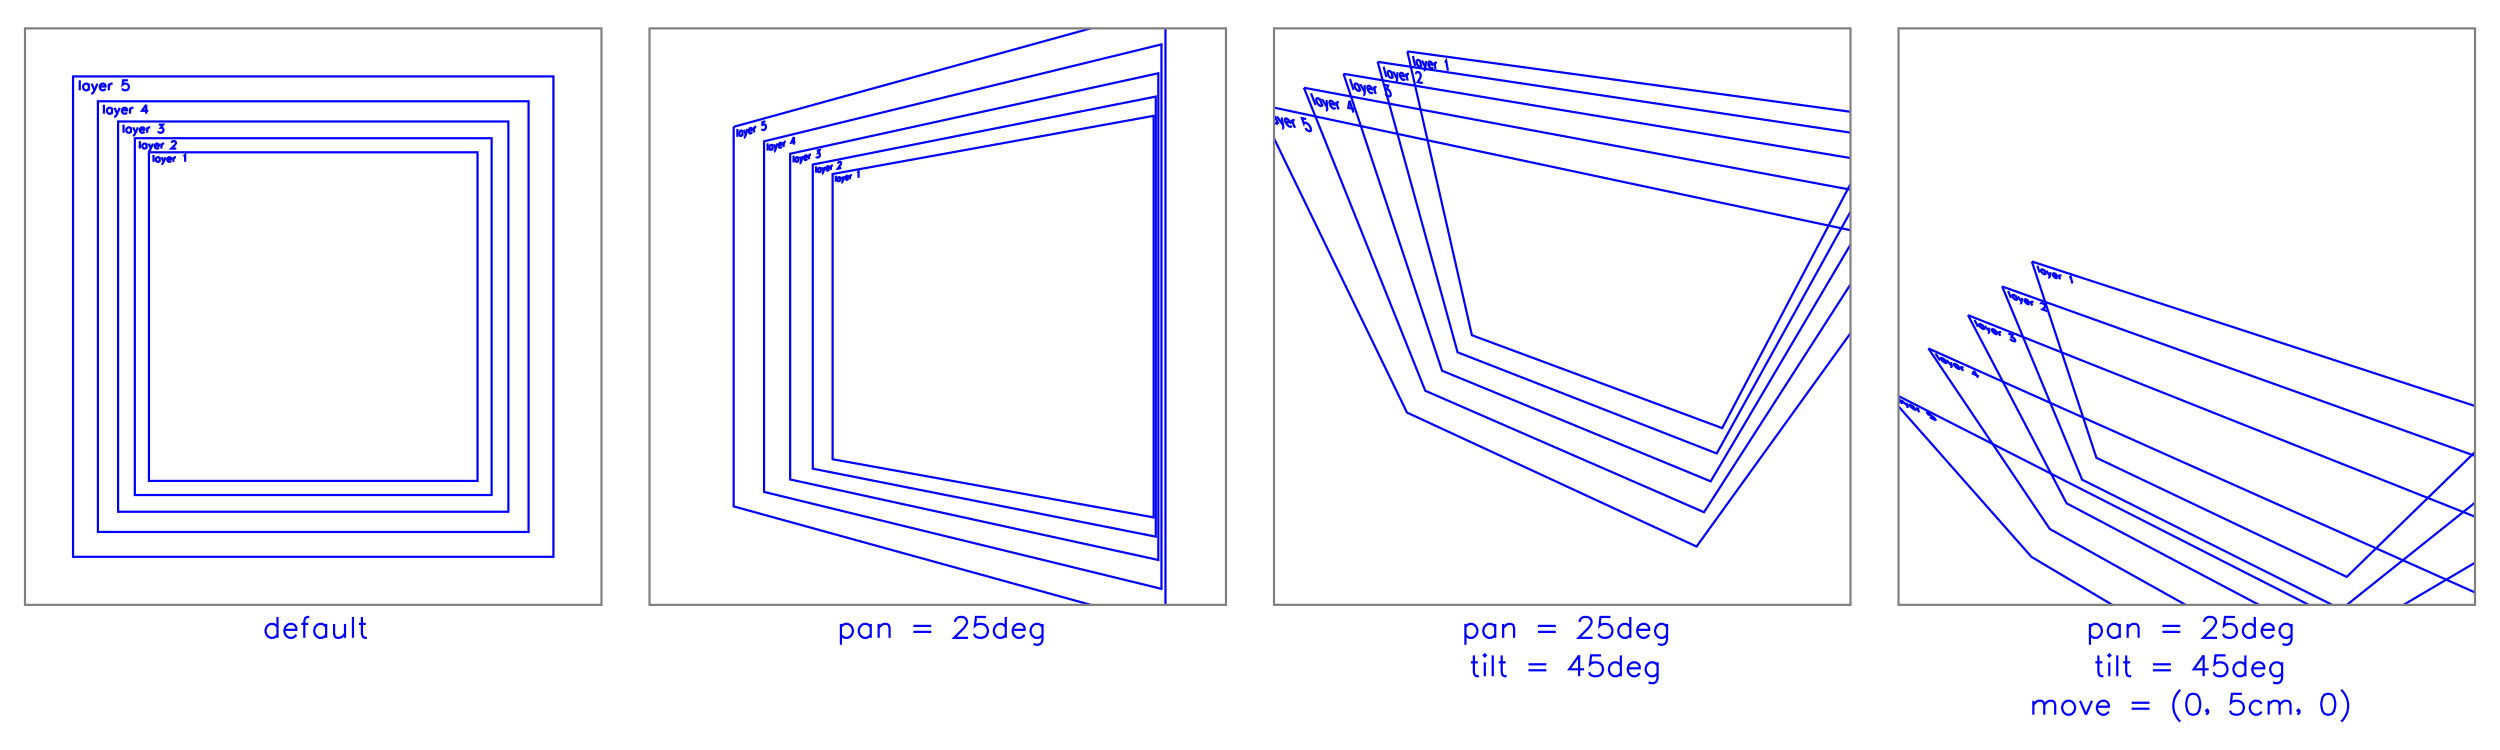<?xml version="1.0" encoding="utf-8" ?>
<svg xmlns="http://www.w3.org/2000/svg" xmlns:cc="http://creativecommons.org/ns" xmlns:dc="http://purl.org/dc/elements/1.1/" xmlns:ev="http://www.w3.org/2001/xml-events" xmlns:inkscape="http://www.inkscape.org/namespaces/inkscape" xmlns:rdf="http://www.w3.org/1999/02/22-rdf-syntax-ns" xmlns:sodipodi="http://sodipodi.sourceforge.net/DTD/sodipodi-0.dtd" xmlns:xlink="http://www.w3.org/1999/xlink" baseProfile="tiny" height="9.0cm" version="1.2" viewBox="0 0 1133.858 340.157" width="30.0cm">
  <defs/>
  <g fill="none" id="layer6" inkscape:groupmode="layer" inkscape:label="6" stroke="#0000ff" style="display:inline">
    <polygon points="67.546,69.079 67.546,218.119 216.586,218.119 216.586,69.079"/>
    <line x1="69.628" x2="69.628" y1="70.285" y2="73.39"/>
    <line x1="72.437" x2="72.437" y1="71.32" y2="73.39"/>
    <polyline points="72.437,71.764 72.142,71.468 71.846,71.32 71.402,71.32 71.106,71.468 70.811,71.764 70.663,72.207 70.663,72.503 70.811,72.947 71.106,73.242 71.402,73.39 71.846,73.39 72.142,73.242 72.437,72.947"/>
    <line x1="73.325" x2="74.212" y1="71.32" y2="73.39"/>
    <polyline points="75.099,71.32 74.212,73.39 73.916,73.982 73.62,74.278 73.325,74.425 73.177,74.425"/>
    <polyline points="75.838,72.207 77.613,72.207 77.613,71.912 77.465,71.616 77.317,71.468 77.021,71.32 76.578,71.32 76.282,71.468 75.986,71.764 75.838,72.207 75.838,72.503 75.986,72.947 76.282,73.242 76.578,73.39 77.021,73.39 77.317,73.242 77.613,72.947"/>
    <line x1="78.648" x2="78.648" y1="71.32" y2="73.39"/>
    <polyline points="78.648,72.207 78.796,71.764 79.092,71.468 79.388,71.32 79.831,71.32"/>
    <polyline points="83.232,70.876 83.528,70.728 83.972,70.285 83.972,73.39"/>
    <polygon points="61.155,62.688 61.155,224.51 222.977,224.51 222.977,62.688"/>
    <line x1="63.415" x2="63.415" y1="63.997" y2="67.369"/>
    <line x1="66.466" x2="66.466" y1="65.121" y2="67.369"/>
    <polyline points="66.466,65.603 66.145,65.282 65.824,65.121 65.342,65.121 65.021,65.282 64.7,65.603 64.539,66.085 64.539,66.406 64.7,66.887 65.021,67.209 65.342,67.369 65.824,67.369 66.145,67.209 66.466,66.887"/>
    <line x1="67.429" x2="68.393" y1="65.121" y2="67.369"/>
    <polyline points="69.356,65.121 68.393,67.369 68.071,68.011 67.75,68.332 67.429,68.493 67.269,68.493"/>
    <polyline points="70.159,66.085 72.085,66.085 72.085,65.763 71.925,65.442 71.764,65.282 71.443,65.121 70.962,65.121 70.64,65.282 70.319,65.603 70.159,66.085 70.159,66.406 70.319,66.887 70.64,67.209 70.962,67.369 71.443,67.369 71.764,67.209 72.085,66.887"/>
    <line x1="73.209" x2="73.209" y1="65.121" y2="67.369"/>
    <polyline points="73.209,66.085 73.37,65.603 73.691,65.282 74.012,65.121 74.494,65.121"/>
    <polyline points="77.865,64.8 77.865,64.64 78.026,64.319 78.187,64.158 78.508,63.997 79.15,63.997 79.471,64.158 79.632,64.319 79.792,64.64 79.792,64.961 79.632,65.282 79.311,65.763 77.705,67.369 79.953,67.369"/>
    <polygon points="53.565,55.098 53.565,232.1 230.567,232.1 230.567,55.098"/>
    <line x1="56.037" x2="56.037" y1="56.53" y2="60.218"/>
    <line x1="59.374" x2="59.374" y1="57.76" y2="60.218"/>
    <polyline points="59.374,58.286 59.023,57.935 58.672,57.76 58.145,57.76 57.794,57.935 57.442,58.286 57.267,58.813 57.267,59.164 57.442,59.691 57.794,60.043 58.145,60.218 58.672,60.218 59.023,60.043 59.374,59.691"/>
    <line x1="60.428" x2="61.481" y1="57.76" y2="60.218"/>
    <polyline points="62.535,57.76 61.481,60.218 61.13,60.921 60.779,61.272 60.428,61.448 60.252,61.448"/>
    <polyline points="63.413,58.813 65.521,58.813 65.521,58.462 65.345,58.111 65.169,57.935 64.818,57.76 64.291,57.76 63.94,57.935 63.589,58.286 63.413,58.813 63.413,59.164 63.589,59.691 63.94,60.043 64.291,60.218 64.818,60.218 65.169,60.043 65.521,59.691"/>
    <line x1="66.75" x2="66.75" y1="57.76" y2="60.218"/>
    <polyline points="66.75,58.813 66.926,58.286 67.277,57.935 67.628,57.76 68.155,57.76"/>
    <polyline points="72.019,56.53 73.951,56.53 72.897,57.935 73.424,57.935 73.775,58.111 73.951,58.286 74.126,58.813 74.126,59.164 73.951,59.691 73.599,60.043 73.072,60.218 72.546,60.218 72.019,60.043 71.843,59.867 71.667,59.516"/>
    <polygon points="44.404,45.936 44.404,241.261 239.728,241.261 239.728,45.936"/>
    <line x1="47.132" x2="47.132" y1="47.517" y2="51.587"/>
    <line x1="50.814" x2="50.814" y1="48.874" y2="51.587"/>
    <polyline points="50.814,49.455 50.426,49.068 50.039,48.874 49.458,48.874 49.07,49.068 48.682,49.455 48.489,50.037 48.489,50.424 48.682,51.006 49.07,51.393 49.458,51.587 50.039,51.587 50.426,51.393 50.814,51.006"/>
    <line x1="51.977" x2="53.14" y1="48.874" y2="51.587"/>
    <polyline points="54.303,48.874 53.14,51.587 52.752,52.362 52.364,52.75 51.977,52.944 51.783,52.944"/>
    <polyline points="55.272,50.037 57.597,50.037 57.597,49.649 57.403,49.261 57.209,49.068 56.822,48.874 56.24,48.874 55.853,49.068 55.465,49.455 55.272,50.037 55.272,50.424 55.465,51.006 55.853,51.393 56.24,51.587 56.822,51.587 57.209,51.393 57.597,51.006"/>
    <line x1="58.954" x2="58.954" y1="48.874" y2="51.587"/>
    <polyline points="58.954,50.037 59.148,49.455 59.535,49.068 59.923,48.874 60.504,48.874"/>
    <polyline points="66.318,47.517 64.38,50.23 67.287,50.23"/>
    <line x1="66.318" x2="66.318" y1="47.517" y2="51.587"/>
    <polygon points="33.126,34.659 33.126,252.538 251.005,252.538 251.005,34.659"/>
    <line x1="36.17" x2="36.17" y1="36.423" y2="40.962"/>
    <line x1="40.277" x2="40.277" y1="37.936" y2="40.962"/>
    <polyline points="40.277,38.584 39.845,38.152 39.413,37.936 38.764,37.936 38.332,38.152 37.899,38.584 37.683,39.233 37.683,39.665 37.899,40.314 38.332,40.746 38.764,40.962 39.413,40.962 39.845,40.746 40.277,40.314"/>
    <line x1="41.574" x2="42.871" y1="37.936" y2="40.962"/>
    <polyline points="44.169,37.936 42.871,40.962 42.439,41.827 42.007,42.259 41.574,42.476 41.358,42.476"/>
    <polyline points="45.249,39.233 47.843,39.233 47.843,38.801 47.627,38.368 47.411,38.152 46.979,37.936 46.33,37.936 45.898,38.152 45.465,38.584 45.249,39.233 45.249,39.665 45.465,40.314 45.898,40.746 46.33,40.962 46.979,40.962 47.411,40.746 47.843,40.314"/>
    <line x1="49.357" x2="49.357" y1="37.936" y2="40.962"/>
    <polyline points="49.357,39.233 49.573,38.584 50.005,38.152 50.438,37.936 51.086,37.936"/>
    <polyline points="58.004,36.423 55.842,36.423 55.626,38.368 55.842,38.152 56.49,37.936 57.139,37.936 57.788,38.152 58.22,38.584 58.436,39.233 58.436,39.665 58.22,40.314 57.788,40.746 57.139,40.962 56.49,40.962 55.842,40.746 55.626,40.53 55.41,40.098"/>
    <line x1="125.853" x2="125.853" y1="279.815" y2="289.273"/>
    <polyline points="125.853,284.319 124.952,283.418 124.051,282.968 122.7,282.968 121.799,283.418 120.898,284.319 120.448,285.67 120.448,286.571 120.898,287.922 121.799,288.823 122.7,289.273 124.051,289.273 124.952,288.823 125.853,287.922"/>
    <polyline points="129.005,285.67 134.41,285.67 134.41,284.769 133.959,283.869 133.509,283.418 132.608,282.968 131.257,282.968 130.356,283.418 129.456,284.319 129.005,285.67 129.005,286.571 129.456,287.922 130.356,288.823 131.257,289.273 132.608,289.273 133.509,288.823 134.41,287.922"/>
    <polyline points="140.264,279.815 139.364,279.815 138.463,280.266 138.012,281.617 138.012,289.273"/>
    <line x1="136.661" x2="139.814" y1="282.968" y2="282.968"/>
    <line x1="147.921" x2="147.921" y1="282.968" y2="289.273"/>
    <polyline points="147.921,284.319 147.02,283.418 146.119,282.968 144.768,282.968 143.867,283.418 142.966,284.319 142.516,285.67 142.516,286.571 142.966,287.922 143.867,288.823 144.768,289.273 146.119,289.273 147.02,288.823 147.921,287.922"/>
    <polyline points="151.524,282.968 151.524,287.471 151.974,288.823 152.875,289.273 154.226,289.273 155.126,288.823 156.477,287.471"/>
    <line x1="156.477" x2="156.477" y1="282.968" y2="289.273"/>
    <line x1="160.081" x2="160.081" y1="279.815" y2="289.273"/>
    <polyline points="164.134,279.815 164.134,287.471 164.584,288.823 165.485,289.273 166.386,289.273"/>
    <line x1="162.783" x2="165.935" y1="282.968" y2="282.968"/>
    <polygon points="377.621,78.917 377.621,208.28 523.238,234.666 523.238,52.531"/>
    <line x1="379.072" x2="379.072" y1="79.705" y2="82.412"/>
    <line x1="381.048" x2="381.048" y1="80.26" y2="82.074"/>
    <polyline points="381.048,80.649 380.839,80.427 380.63,80.334 380.317,80.389 380.109,80.555 379.901,80.849 379.797,81.255 379.797,81.513 379.901,81.883 380.109,82.105 380.317,82.199 380.63,82.146 380.839,81.981 381.048,81.686"/>
    <line x1="381.677" x2="382.308" y1="80.15" y2="81.859"/>
    <polyline points="382.941,79.928 382.308,81.859 382.097,82.415 381.887,82.71 381.677,82.876 381.572,82.893"/>
    <polyline points="383.47,80.617 384.746,80.396 384.746,80.134 384.64,79.891 384.533,79.778 384.32,79.685 384.001,79.741 383.788,79.909 383.576,80.207 383.47,80.617 383.47,80.878 383.576,81.251 383.788,81.476 384.001,81.57 384.32,81.516 384.533,81.349 384.746,81.05"/>
    <line x1="385.495" x2="385.495" y1="79.479" y2="81.315"/>
    <polyline points="385.495,80.266 385.603,79.853 385.817,79.553 386.032,79.384 386.355,79.328"/>
    <polyline points="388.849,78.492 389.067,78.321 389.396,77.865 389.396,80.649"/>
    <polygon points="368.632,74.632 368.632,212.565 524.192,243.397 524.192,43.8"/>
    <line x1="370.14" x2="370.14" y1="75.454" y2="78.341"/>
    <line x1="372.197" x2="372.197" y1="76.021" y2="77.957"/>
    <polyline points="372.197,76.436 371.979,76.201 371.762,76.105 371.436,76.167 371.219,76.347 371.003,76.664 370.895,77.098 370.895,77.373 371.003,77.766 371.219,78.001 371.436,78.099 371.762,78.038 371.979,77.859 372.197,77.542"/>
    <line x1="372.851" x2="373.508" y1="75.895" y2="77.712"/>
    <polyline points="374.167,75.642 373.508,77.712 373.288,78.307 373.07,78.625 372.851,78.804 372.742,78.824"/>
    <polyline points="374.718,76.372 376.048,76.119 376.048,75.84 375.937,75.581 375.826,75.463 375.604,75.366 375.271,75.43 375.05,75.612 374.829,75.933 374.718,76.372 374.718,76.65 374.829,77.047 375.05,77.284 375.271,77.382 375.604,77.32 375.826,77.139 376.048,76.818"/>
    <line x1="376.829" x2="376.829" y1="75.13" y2="77.091"/>
    <polyline points="376.829,75.971 376.941,75.529 377.164,75.206 377.388,75.023 377.725,74.958"/>
    <polyline points="380.099,74.219 380.099,74.078 380.213,73.773 380.327,73.609 380.555,73.423 381.012,73.334 381.241,73.431 381.355,73.551 381.47,73.812 381.47,74.096 381.355,74.402 381.126,74.871 379.985,76.502 381.585,76.203"/>
    <polygon points="358.368,69.738 358.368,217.459 525.347,253.979 525.347,33.218"/>
    <line x1="359.936" x2="359.936" y1="70.597" y2="73.689"/>
    <line x1="362.075" x2="362.075" y1="71.173" y2="73.248"/>
    <polyline points="362.075,71.618 361.849,71.37 361.623,71.269 361.284,71.341 361.058,71.537 360.833,71.88 360.721,72.346 360.721,72.641 360.833,73.061 361.058,73.31 361.284,73.411 361.623,73.341 361.849,73.147 362.075,72.803"/>
    <line x1="362.757" x2="363.44" y1="71.029" y2="72.967"/>
    <polyline points="364.127,70.738 363.44,72.967 363.212,73.608 362.984,73.952 362.757,74.147 362.643,74.17"/>
    <polyline points="364.701,71.512 366.088,71.222 366.088,70.922 365.972,70.647 365.856,70.521 365.624,70.421 365.278,70.494 365.047,70.692 364.817,71.04 364.701,71.512 364.701,71.811 364.817,72.235 365.047,72.486 365.278,72.588 365.624,72.517 365.856,72.319 366.088,71.971"/>
    <line x1="366.901" x2="366.901" y1="70.15" y2="72.253"/>
    <polyline points="366.901,71.051 367.018,70.576 367.251,70.226 367.485,70.026 367.836,69.951"/>
    <polyline points="370.433,68.338 371.746,68.055 371.029,69.426 371.387,69.35 371.626,69.452 371.746,69.579 371.866,70.011 371.866,70.316 371.746,70.798 371.507,71.152 371.148,71.378 370.79,71.452 370.433,71.374 370.314,71.247 370.195,70.968"/>
    <polygon points="346.536,64.097 346.536,223.1 526.777,267.072 526.777,20.125"/>
    <line x1="348.165" x2="348.165" y1="64.993" y2="68.323"/>
    <line x1="350.39" x2="350.39" y1="65.577" y2="67.811"/>
    <polyline points="350.39,66.056 350.154,65.792 349.919,65.688 349.567,65.772 349.332,65.986 349.098,66.359 348.981,66.864 348.981,67.182 349.098,67.631 349.332,67.895 349.567,68.001 349.919,67.92 350.154,67.706 350.39,67.333"/>
    <line x1="351.099" x2="351.81" y1="65.409" y2="67.485"/>
    <polyline points="352.525,65.071 351.81,67.485 351.573,68.18 351.336,68.555 351.099,68.768 350.98,68.795"/>
    <polyline points="353.124,65.896 354.568,65.558 354.568,65.235 354.447,64.94 354.326,64.807 354.085,64.702 353.724,64.788 353.483,65.006 353.243,65.385 353.124,65.896 353.124,66.218 353.243,66.673 353.483,66.939 353.724,67.045 354.085,66.962 354.326,66.745 354.568,66.366"/>
    <line x1="355.416" x2="355.416" y1="64.387" y2="66.656"/>
    <polyline points="355.416,65.36 355.538,64.845 355.781,64.463 356.025,64.243 356.391,64.157"/>
    <polyline points="360.098,62.129 358.853,64.72 360.724,64.284"/>
    <line x1="360.098" x2="360.098" y1="62.129" y2="65.58"/>
    <polyline points="332.747,57.524 332.747,229.673 494.644,274.326"/>
    <line x1="528.591" x2="528.591" y1="274.326" y2="12.871"/>
    <line x1="494.644" x2="332.747" y1="12.871" y2="57.524"/>
    <line x1="334.437" x2="334.437" y1="58.459" y2="62.065"/>
    <line x1="336.747" x2="336.747" y1="59.043" y2="61.465"/>
    <polyline points="336.747,59.562 336.502,59.281 336.258,59.174 335.892,59.271 335.649,59.509 335.406,59.918 335.284,60.467 335.284,60.812 335.406,61.296 335.649,61.578 335.892,61.687 336.258,61.592 336.502,61.355 336.747,60.946"/>
    <line x1="337.483" x2="338.224" y1="58.846" y2="61.081"/>
    <polyline points="338.967,58.449 338.224,61.081 337.976,61.84 337.73,62.25 337.483,62.487 337.361,62.519"/>
    <polyline points="339.589,59.33 341.092,58.932 341.092,58.582 340.967,58.264 340.841,58.123 340.59,58.015 340.214,58.115 339.964,58.357 339.714,58.773 339.589,59.33 339.589,59.679 339.714,60.17 339.964,60.454 340.214,60.564 340.59,60.466 340.841,60.226 341.092,59.809"/>
    <line x1="341.976" x2="341.976" y1="57.644" y2="60.106"/>
    <polyline points="341.976,58.699 342.103,58.138 342.356,57.718 342.61,57.474 342.991,57.372"/>
    <polyline points="347.119,55.017 345.818,55.37 345.688,57.007 345.818,56.794 346.207,56.512 346.598,56.408 346.989,56.482 347.25,56.769 347.381,57.271 347.381,57.629 347.25,58.199 346.989,58.625 346.598,58.905 346.207,59.006 345.818,58.93 345.688,58.785 345.559,58.464"/>
    <line x1="381.397" x2="381.397" y1="282.968" y2="292.425"/>
    <polyline points="381.397,284.319 382.298,283.418 383.199,282.968 384.55,282.968 385.45,283.418 386.351,284.319 386.802,285.67 386.802,286.571 386.351,287.922 385.45,288.823 384.55,289.273 383.199,289.273 382.298,288.823 381.397,287.922"/>
    <line x1="394.908" x2="394.908" y1="282.968" y2="289.273"/>
    <polyline points="394.908,284.319 394.007,283.418 393.107,282.968 391.756,282.968 390.855,283.418 389.954,284.319 389.504,285.67 389.504,286.571 389.954,287.922 390.855,288.823 391.756,289.273 393.107,289.273 394.007,288.823 394.908,287.922"/>
    <line x1="398.511" x2="398.511" y1="282.968" y2="289.273"/>
    <polyline points="398.511,284.769 399.862,283.418 400.763,282.968 402.114,282.968 403.015,283.418 403.465,284.769 403.465,289.273"/>
    <line x1="414.274" x2="422.381" y1="283.869" y2="283.869"/>
    <line x1="414.274" x2="422.381" y1="286.571" y2="286.571"/>
    <polyline points="433.189,282.067 433.189,281.617 433.64,280.716 434.09,280.266 434.991,279.815 436.792,279.815 437.693,280.266 438.144,280.716 438.594,281.617 438.594,282.517 438.144,283.418 437.243,284.769 432.739,289.273 439.044,289.273"/>
    <polyline points="447.151,279.815 442.647,279.815 442.197,283.869 442.647,283.418 443.998,282.968 445.349,282.968 446.7,283.418 447.601,284.319 448.052,285.67 448.052,286.571 447.601,287.922 446.7,288.823 445.349,289.273 443.998,289.273 442.647,288.823 442.197,288.372 441.746,287.471"/>
    <line x1="456.158" x2="456.158" y1="279.815" y2="289.273"/>
    <polyline points="456.158,284.319 455.257,283.418 454.357,282.968 453.006,282.968 452.105,283.418 451.204,284.319 450.754,285.67 450.754,286.571 451.204,287.922 452.105,288.823 453.006,289.273 454.357,289.273 455.257,288.823 456.158,287.922"/>
    <polyline points="459.311,285.67 464.715,285.67 464.715,284.769 464.265,283.869 463.814,283.418 462.914,282.968 461.563,282.968 460.662,283.418 459.761,284.319 459.311,285.67 459.311,286.571 459.761,287.922 460.662,288.823 461.563,289.273 462.914,289.273 463.814,288.823 464.715,287.922"/>
    <polyline points="472.822,282.968 472.822,290.174 472.371,291.525 471.921,291.975 471.02,292.425 469.669,292.425 468.769,291.975"/>
    <polyline points="472.822,284.319 471.921,283.418 471.02,282.968 469.669,282.968 468.769,283.418 467.868,284.319 467.417,285.67 467.417,286.571 467.868,287.922 468.769,288.823 469.669,289.273 471.02,289.273 471.921,288.823 472.822,287.922"/>
    <polyline points="638.296,23.314 667.567,152.044 781.104,194.173 839.277,83.433"/>
    <line x1="839.277" x2="638.296" y1="50.7" y2="23.314"/>
    <line x1="640.814" x2="641.806" y1="25.385" y2="29.878"/>
    <line x1="644.019" x2="644.652" y1="27.307" y2="30.3"/>
    <polyline points="644.155,27.953 643.761,27.479 643.412,27.22 642.957,27.155 642.701,27.328 642.493,27.714 642.482,28.334 642.574,28.761 642.863,29.42 643.254,29.888 643.6,30.144 644.05,30.211 644.306,30.044 644.517,29.664"/>
    <line x1="644.932" x2="646.466" y1="27.437" y2="30.569"/>
    <polyline points="646.768,27.699 646.466,30.569 646.338,31.371 646.123,31.747 645.865,31.911 645.715,31.888"/>
    <polyline points="647.797,29.105 649.645,29.373 649.561,28.941 649.322,28.485 649.125,28.246 648.772,27.985 648.308,27.918 648.043,28.091 647.821,28.48 647.797,29.105 647.883,29.535 648.165,30.2 648.556,30.672 648.905,30.931 649.365,30.999 649.63,30.831 649.854,30.449"/>
    <line x1="650.481" x2="651.058" y1="28.228" y2="31.25"/>
    <polyline points="650.729,29.531 650.761,28.903 650.99,28.513 651.261,28.339 651.73,28.406"/>
    <polyline points="655.241,28.263 655.521,28.087 655.885,27.49 656.678,32.084"/>
    <polyline points="624.822,28.048 661.075,159.78 778.612,205.666 839.277,96.025"/>
    <line x1="839.277" x2="624.822" y1="60.154" y2="28.048"/>
    <line x1="627.537" x2="628.804" y1="30.254" y2="34.977"/>
    <line x1="630.952" x2="631.766" y1="32.313" y2="35.459"/>
    <polyline points="631.128,32.992 630.695,32.49 630.32,32.214 629.847,32.14 629.592,32.317 629.397,32.719 629.419,33.369 629.537,33.817 629.87,34.512 630.3,35.008 630.67,35.28 631.139,35.357 631.395,35.185 631.593,34.79"/>
    <line x1="631.904" x2="633.655" y1="32.462" y2="35.766"/>
    <polyline points="633.817,32.761 633.655,35.766 633.565,36.603 633.363,36.993 633.105,37.162 632.948,37.136"/>
    <polyline points="634.956,34.25 636.883,34.557 636.774,34.102 636.502,33.621 636.285,33.367 635.907,33.088 635.423,33.012 635.157,33.19 634.948,33.595 634.956,34.25 635.067,34.702 635.394,35.403 635.823,35.903 636.197,36.179 636.677,36.257 636.942,36.085 637.155,35.687"/>
    <line x1="637.689" x2="638.442" y1="33.367" y2="36.544"/>
    <polyline points="638.014,34.737 638.014,34.079 638.231,33.673 638.504,33.494 638.993,33.571"/>
    <polyline points="642.346,33.649 642.295,33.417 642.358,32.978 642.473,32.771 642.755,32.588 643.424,32.691 643.81,32.976 644.028,33.236 644.295,33.728 644.395,34.192 644.328,34.629 644.145,35.269 642.994,37.284 645.301,37.659"/>
    <polyline points="609.344,33.486 654.054,168.148 775.868,218.317 839.277,110.966"/>
    <line x1="839.277" x2="609.344" y1="71.679" y2="33.486"/>
    <line x1="612.288" x2="613.904" y1="35.846" y2="40.82"/>
    <line x1="615.945" x2="616.987" y1="38.062" y2="41.374"/>
    <polyline points="616.17,38.779 615.691,38.244 615.286,37.948 614.794,37.863 614.542,38.045 614.367,38.463 614.432,39.145 614.583,39.617 614.972,40.351 615.447,40.877 615.846,41.169 616.335,41.257 616.587,41.082 616.766,40.671"/>
    <line x1="616.936" x2="618.955" y1="38.234" y2="41.729"/>
    <polyline points="618.93,38.58 618.955,41.729 618.915,42.604 618.732,43.01 618.477,43.182 618.314,43.152"/>
    <polyline points="620.201,40.162 622.211,40.516 622.069,40.037 621.759,39.527 621.519,39.257 621.11,38.958 620.605,38.87 620.342,39.053 620.151,39.474 620.201,40.162 620.345,40.638 620.726,41.378 621.201,41.91 621.605,42.205 622.105,42.295 622.369,42.119 622.563,41.706"/>
    <line x1="622.97" x2="623.947" y1="39.28" y2="42.626"/>
    <polyline points="623.391,40.724 623.351,40.033 623.55,39.61 623.82,39.428 624.331,39.516"/>
    <polyline points="627.643,38.457 629.566,38.784 629.049,40.566 629.571,40.657 629.986,40.961 630.226,41.235 630.595,41.993 630.725,42.476 630.745,43.166 630.528,43.583 630.075,43.729 629.558,43.636 628.977,43.305 628.74,43.036 628.436,42.527"/>
    <polyline points="591.38,39.798 646.434,177.229 772.834,232.314 839.277,128.981"/>
    <line x1="839.277" x2="591.38" y1="86.039" y2="39.798"/>
    <line x1="594.595" x2="596.657" y1="42.335" y2="47.583"/>
    <line x1="598.529" x2="599.865" y1="44.735" y2="48.228"/>
    <polyline points="598.818,45.491 598.283,44.921 597.843,44.602 597.331,44.502 597.087,44.688 596.942,45.123 597.063,45.84 597.257,46.337 597.715,47.114 598.245,47.675 598.678,47.99 599.186,48.092 599.431,47.913 599.582,47.487"/>
    <line x1="599.561" x2="601.915" y1="44.935" y2="48.641"/>
    <polyline points="601.638,45.339 601.915,48.641 601.943,49.557 601.787,49.977 601.539,50.152 601.369,50.117"/>
    <polyline points="603.07,47.025 605.166,47.439 604.983,46.933 604.623,46.392 604.355,46.104 603.91,45.781 603.384,45.678 603.128,45.864 602.965,46.303 603.07,47.025 603.256,47.527 603.707,48.311 604.237,48.879 604.675,49.197 605.196,49.302 605.454,49.123 605.622,48.694"/>
    <line x1="605.85" x2="607.118" y1="46.158" y2="49.688"/>
    <polyline points="606.397,47.682 606.301,46.956 606.473,46.517 606.737,46.33 607.271,46.434"/>
    <polyline points="612.066,45.668 611.475,48.921 614.19,49.458"/>
    <line x1="612.066" x2="613.878" y1="45.668" y2="51.049"/>
    <polyline points="577.823,62.769 638.137,187.117 769.458,247.881 839.277,151.126"/>
    <line x1="839.277" x2="577.823" y1="104.425" y2="48.817"/>
    <line x1="578.074" x2="579.795" y1="52.572" y2="56.263"/>
    <polyline points="578.447,53.371 577.842,52.76 577.823,52.746"/>
    <polyline points="577.823,55.374 578.089,55.641 578.562,55.981 579.09,56.102 579.321,55.922 579.43,55.48"/>
    <line x1="579.146" x2="581.925" y1="52.809" y2="56.749"/>
    <polyline points="581.307,53.286 581.925,56.749 582.048,57.707 581.932,58.142 581.697,58.317 581.52,58.276"/>
    <polyline points="582.94,55.09 585.122,55.58 584.884,55.046 584.461,54.469 584.158,54.16 583.672,53.809 583.124,53.688 582.881,53.876 582.759,54.331 582.94,55.09 583.181,55.621 583.72,56.453 584.318,57.061 584.798,57.406 585.34,57.53 585.585,57.35 585.713,56.906"/>
    <line x1="585.692" x2="587.341" y1="54.256" y2="57.987"/>
    <polyline points="586.404,55.867 586.234,55.105 586.366,54.649 586.617,54.46 587.173,54.583"/>
    <polyline points="592.394,53.991 590.484,53.576 591.339,55.997 591.413,55.767 591.865,55.621 592.435,55.747 593.12,56.145 593.728,56.774 594.257,57.629 594.481,58.167 594.626,58.929 594.471,59.376 594.016,59.513 593.453,59.384 592.778,58.99 592.478,58.682 592.064,58.106"/>
    <line x1="664.639" x2="664.639" y1="282.968" y2="292.425"/>
    <polyline points="664.639,284.319 665.54,283.418 666.441,282.968 667.792,282.968 668.693,283.418 669.593,284.319 670.044,285.67 670.044,286.571 669.593,287.922 668.693,288.823 667.792,289.273 666.441,289.273 665.54,288.823 664.639,287.922"/>
    <line x1="678.15" x2="678.15" y1="282.968" y2="289.273"/>
    <polyline points="678.15,284.319 677.25,283.418 676.349,282.968 674.998,282.968 674.097,283.418 673.196,284.319 672.746,285.67 672.746,286.571 673.196,287.922 674.097,288.823 674.998,289.273 676.349,289.273 677.25,288.823 678.15,287.922"/>
    <line x1="681.753" x2="681.753" y1="282.968" y2="289.273"/>
    <polyline points="681.753,284.769 683.105,283.418 684.005,282.968 685.356,282.968 686.257,283.418 686.707,284.769 686.707,289.273"/>
    <line x1="697.516" x2="705.623" y1="283.869" y2="283.869"/>
    <line x1="697.516" x2="705.623" y1="286.571" y2="286.571"/>
    <polyline points="716.432,282.067 716.432,281.617 716.882,280.716 717.332,280.266 718.233,279.815 720.035,279.815 720.935,280.266 721.386,280.716 721.836,281.617 721.836,282.517 721.386,283.418 720.485,284.769 715.981,289.273 722.287,289.273"/>
    <polyline points="730.393,279.815 725.889,279.815 725.439,283.869 725.889,283.418 727.24,282.968 728.592,282.968 729.943,283.418 730.843,284.319 731.294,285.67 731.294,286.571 730.843,287.922 729.943,288.823 728.592,289.273 727.24,289.273 725.889,288.823 725.439,288.372 724.989,287.471"/>
    <line x1="739.4" x2="739.4" y1="279.815" y2="289.273"/>
    <polyline points="739.4,284.319 738.5,283.418 737.599,282.968 736.248,282.968 735.347,283.418 734.446,284.319 733.996,285.67 733.996,286.571 734.446,287.922 735.347,288.823 736.248,289.273 737.599,289.273 738.5,288.823 739.4,287.922"/>
    <polyline points="742.553,285.67 747.957,285.67 747.957,284.769 747.507,283.869 747.057,283.418 746.156,282.968 744.805,282.968 743.904,283.418 743.003,284.319 742.553,285.67 742.553,286.571 743.003,287.922 743.904,288.823 744.805,289.273 746.156,289.273 747.057,288.823 747.957,287.922"/>
    <polyline points="756.064,282.968 756.064,290.174 755.614,291.525 755.163,291.975 754.263,292.425 752.912,292.425 752.011,291.975"/>
    <polyline points="756.064,284.319 755.163,283.418 754.263,282.968 752.912,282.968 752.011,283.418 751.11,284.319 750.66,285.67 750.66,286.571 751.11,287.922 752.011,288.823 752.912,289.273 754.263,289.273 755.163,288.823 756.064,287.922"/>
    <polyline points="668.467,297.245 668.467,304.902 668.918,306.253 669.819,306.703 670.719,306.703"/>
    <line x1="667.116" x2="670.269" y1="300.398" y2="300.398"/>
    <polygon points="672.971,297.245 673.422,297.696 673.872,297.245 673.422,296.795"/>
    <line x1="673.422" x2="673.422" y1="300.398" y2="306.703"/>
    <line x1="677.024" x2="677.024" y1="297.245" y2="306.703"/>
    <polyline points="681.078,297.245 681.078,304.902 681.528,306.253 682.429,306.703 683.33,306.703"/>
    <line x1="679.727" x2="682.879" y1="300.398" y2="300.398"/>
    <line x1="693.238" x2="701.344" y1="301.299" y2="301.299"/>
    <line x1="693.238" x2="701.344" y1="304.001" y2="304.001"/>
    <polyline points="716.207,297.245 711.703,303.551 718.458,303.551"/>
    <line x1="716.207" x2="716.207" y1="297.245" y2="306.703"/>
    <polyline points="726.115,297.245 721.611,297.245 721.16,301.299 721.611,300.849 722.962,300.398 724.313,300.398 725.664,300.849 726.565,301.749 727.015,303.1 727.015,304.001 726.565,305.352 725.664,306.253 724.313,306.703 722.962,306.703 721.611,306.253 721.16,305.803 720.71,304.902"/>
    <line x1="735.122" x2="735.122" y1="297.245" y2="306.703"/>
    <polyline points="735.122,301.749 734.221,300.849 733.321,300.398 731.969,300.398 731.069,300.849 730.168,301.749 729.717,303.1 729.717,304.001 730.168,305.352 731.069,306.253 731.969,306.703 733.321,306.703 734.221,306.253 735.122,305.352"/>
    <polyline points="738.274,303.1 743.679,303.1 743.679,302.2 743.229,301.299 742.778,300.849 741.878,300.398 740.526,300.398 739.626,300.849 738.725,301.749 738.274,303.1 738.274,304.001 738.725,305.352 739.626,306.253 740.526,306.703 741.878,306.703 742.778,306.253 743.679,305.352"/>
    <polyline points="751.785,300.398 751.785,307.604 751.335,308.955 750.885,309.406 749.984,309.856 748.633,309.856 747.732,309.406"/>
    <polyline points="751.785,301.749 750.885,300.849 749.984,300.398 748.633,300.398 747.732,300.849 746.832,301.749 746.381,303.1 746.381,304.001 746.832,305.352 747.732,306.253 748.633,306.703 749.984,306.703 750.885,306.253 751.785,305.352"/>
    <polyline points="921.538,118.605 950.809,207.633 1064.346,261.642 1122.52,204.999"/>
    <line x1="1122.52" x2="921.538" y1="184.143" y2="118.605"/>
    <line x1="924.057" x2="925.048" y1="120.527" y2="123.628"/>
    <line x1="927.261" x2="927.894" y1="122.519" y2="124.577"/>
    <polyline points="927.398,122.963 927.003,122.567 926.654,122.318 926.199,122.168 925.944,122.217 925.735,122.413 925.724,122.806 925.817,123.1 926.105,123.589 926.496,123.981 926.842,124.226 927.292,124.377 927.548,124.331 927.76,124.14"/>
    <line x1="928.174" x2="929.708" y1="122.82" y2="125.183"/>
    <polyline points="930.01,123.426 929.708,125.183 929.58,125.663 929.365,125.851 929.108,125.894 928.957,125.844"/>
    <polyline points="931.039,124.569 932.887,125.182 932.803,124.886 932.564,124.538 932.367,124.339 932.014,124.088 931.551,123.935 931.285,123.981 931.063,124.176 931.039,124.569 931.125,124.863 931.407,125.354 931.798,125.749 932.147,125.997 932.607,126.15 932.872,126.107 933.096,125.917"/>
    <line x1="933.723" x2="934.3" y1="124.652" y2="126.715"/>
    <polyline points="933.972,125.541 934.003,125.149 934.232,124.955 934.503,124.909 934.972,125.064"/>
    <polyline points="938.483,125.813 938.763,125.768 939.127,125.474 939.921,128.591"/>
    <polyline points="908.064,129.934 944.317,217.551 1057.759,274.326"/>
    <line x1="1064.422" x2="1122.52" y1="274.326" y2="227.962"/>
    <line x1="1122.52" x2="908.064" y1="206.767" y2="129.934"/>
    <line x1="910.779" x2="912.046" y1="131.97" y2="135.103"/>
    <line x1="914.194" x2="915.008" y1="134.108" y2="136.186"/>
    <polyline points="914.37,134.557 913.937,134.143 913.562,133.879 913.089,133.708 912.834,133.744 912.639,133.929 912.661,134.319 912.779,134.615 913.113,135.116 913.542,135.524 913.913,135.786 914.382,135.957 914.637,135.925 914.835,135.745"/>
    <line x1="915.146" x2="916.898" y1="134.453" y2="136.878"/>
    <polyline points="917.059,135.146 916.898,136.878 916.807,137.348 916.605,137.524 916.347,137.554 916.191,137.497"/>
    <polyline points="918.198,136.333 920.125,137.034 920.016,136.736 919.744,136.379 919.528,136.17 919.149,135.903 918.665,135.728 918.399,135.761 918.19,135.944 918.198,136.333 918.309,136.63 918.636,137.132 919.065,137.544 919.439,137.808 919.919,137.983 920.185,137.953 920.397,137.775"/>
    <line x1="920.932" x2="921.685" y1="136.549" y2="138.629"/>
    <polyline points="921.256,137.446 921.257,137.057 921.474,136.876 921.746,136.844 922.236,137.021"/>
    <polyline points="925.589,137.972 925.537,137.821 925.601,137.579 925.716,137.487 925.998,137.456 926.666,137.697 927.052,137.969 927.27,138.181 927.538,138.544 927.638,138.846 927.571,139.086 927.387,139.414 926.236,140.294 928.543,141.138"/>
    <polyline points="892.586,142.948 937.296,228.278 1024.509,274.326"/>
    <line x1="1090.095" x2="1122.52" y1="274.326" y2="255.208"/>
    <line x1="1122.52" x2="892.586" y1="234.347" y2="142.948"/>
    <line x1="895.531" x2="897.146" y1="145.112" y2="148.252"/>
    <line x1="899.187" x2="900.229" y1="147.42" y2="149.501"/>
    <polyline points="899.412,147.869 898.933,147.438 898.529,147.155 898.036,146.958 897.784,146.976 897.609,147.145 897.674,147.527 897.826,147.824 898.214,148.334 898.689,148.76 899.089,149.039 899.577,149.237 899.829,149.221 900.008,149.059"/>
    <line x1="900.178" x2="902.198" y1="147.817" y2="150.297"/>
    <polyline points="902.173,148.618 902.198,150.297 902.158,150.75 901.974,150.909 901.72,150.921 901.556,150.855"/>
    <polyline points="903.443,149.851 905.453,150.661 905.312,150.363 905.001,149.996 904.761,149.778 904.352,149.493 903.847,149.29 903.584,149.305 903.394,149.47 903.443,149.851 903.587,150.148 903.968,150.659 904.443,151.088 904.847,151.37 905.347,151.572 905.611,151.561 905.805,151.401"/>
    <line x1="906.212" x2="907.189" y1="150.239" y2="152.318"/>
    <polyline points="906.634,151.136 906.593,150.757 906.792,150.594 907.062,150.58 907.573,150.786"/>
    <polyline points="910.885,151.247 912.808,152.016 912.292,152.803 912.814,153.012 913.228,153.302 913.468,153.521 913.837,154.038 913.967,154.335 913.987,154.708 913.77,154.862 913.317,154.799 912.801,154.59 912.22,154.234 911.982,154.018 911.678,153.654"/>
    <polyline points="874.622,158.053 929.676,239.919 991.26,274.326"/>
    <line x1="1122.52" x2="874.622" y1="268.711" y2="158.053"/>
    <line x1="877.837" x2="879.9" y1="160.361" y2="163.472"/>
    <line x1="881.771" x2="883.108" y1="162.867" y2="164.926"/>
    <polyline points="882.06,163.313 881.525,162.862 881.086,162.559 880.573,162.328 880.329,162.324 880.184,162.467 880.306,162.834 880.499,163.129 880.958,163.645 881.487,164.089 881.92,164.388 882.428,164.618 882.673,164.626 882.824,164.489"/>
    <line x1="882.803" x2="885.157" y1="163.332" y2="165.854"/>
    <polyline points="884.881,164.267 885.157,165.854 885.185,166.277 885.029,166.41 884.781,166.399 884.611,166.322"/>
    <polyline points="886.313,165.545 888.408,166.491 888.225,166.196 887.865,165.822 887.597,165.595 887.153,165.289 886.626,165.052 886.37,165.043 886.207,165.181 886.313,165.545 886.498,165.838 886.949,166.355 887.479,166.803 887.917,167.105 888.439,167.341 888.696,167.354 888.864,167.221"/>
    <line x1="889.093" x2="890.36" y1="166.161" y2="168.211"/>
    <polyline points="889.64,167.046 889.544,166.685 889.716,166.549 889.98,166.561 890.514,166.801"/>
    <polyline points="895.308,168.193 894.717,169.444 897.432,170.67"/>
    <line x1="895.308" x2="897.12" y1="168.193" y2="171.274"/>
    <polyline points="861.065,184.336 921.379,252.596 958.011,274.326"/>
    <line x1="1047.104" x2="861.065" y1="274.326" y2="179.637"/>
    <line x1="861.316" x2="863.038" y1="181.011" y2="183.007"/>
    <polyline points="861.689,181.443 861.084,180.973 861.065,180.96"/>
    <polyline points="861.065,181.845 861.331,182.051 861.804,182.373 862.332,182.644 862.563,182.684 862.673,182.584"/>
    <line x1="862.389" x2="865.168" y1="181.56" y2="184.102"/>
    <polyline points="864.549,182.666 865.168,184.102 865.29,184.478 865.174,184.574 864.939,184.53 864.762,184.439"/>
    <polyline points="866.182,183.987 868.364,185.106 868.126,184.822 867.704,184.443 867.4,184.207 866.914,183.876 866.366,183.595 866.123,183.552 866.001,183.653 866.182,183.987 866.423,184.271 866.962,184.787 867.56,185.254 868.04,185.58 868.582,185.859 868.827,185.905 868.956,185.812"/>
    <line x1="868.935" x2="870.583" y1="184.91" y2="186.888"/>
    <polyline points="869.647,185.764 869.476,185.433 869.608,185.337 869.859,185.383 870.416,185.668"/>
    <polyline points="875.636,187.751 873.727,186.777 874.581,187.966 874.655,187.921 875.108,188.069 875.677,188.361 876.362,188.795 876.97,189.272 877.499,189.791 877.723,190.071 877.868,190.391 877.713,190.474 877.259,190.321 876.695,190.031 876.02,189.603 875.72,189.368 875.307,188.994"/>
    <line x1="947.882" x2="947.882" y1="282.968" y2="292.425"/>
    <polyline points="947.882,284.319 948.782,283.418 949.683,282.968 951.034,282.968 951.935,283.418 952.836,284.319 953.286,285.67 953.286,286.571 952.836,287.922 951.935,288.823 951.034,289.273 949.683,289.273 948.782,288.823 947.882,287.922"/>
    <line x1="961.393" x2="961.393" y1="282.968" y2="289.273"/>
    <polyline points="961.393,284.319 960.492,283.418 959.591,282.968 958.24,282.968 957.339,283.418 956.439,284.319 955.988,285.67 955.988,286.571 956.439,287.922 957.339,288.823 958.24,289.273 959.591,289.273 960.492,288.823 961.393,287.922"/>
    <line x1="964.996" x2="964.996" y1="282.968" y2="289.273"/>
    <polyline points="964.996,284.769 966.347,283.418 967.247,282.968 968.599,282.968 969.499,283.418 969.95,284.769 969.95,289.273"/>
    <line x1="980.759" x2="988.865" y1="283.869" y2="283.869"/>
    <line x1="980.759" x2="988.865" y1="286.571" y2="286.571"/>
    <polyline points="999.674,282.067 999.674,281.617 1000.124,280.716 1000.575,280.266 1001.475,279.815 1003.277,279.815 1004.178,280.266 1004.628,280.716 1005.078,281.617 1005.078,282.517 1004.628,283.418 1003.727,284.769 999.224,289.273 1005.529,289.273"/>
    <polyline points="1013.635,279.815 1009.132,279.815 1008.681,283.869 1009.132,283.418 1010.483,282.968 1011.834,282.968 1013.185,283.418 1014.086,284.319 1014.536,285.67 1014.536,286.571 1014.086,287.922 1013.185,288.823 1011.834,289.273 1010.483,289.273 1009.132,288.823 1008.681,288.372 1008.231,287.471"/>
    <line x1="1022.643" x2="1022.643" y1="279.815" y2="289.273"/>
    <polyline points="1022.643,284.319 1021.742,283.418 1020.841,282.968 1019.49,282.968 1018.589,283.418 1017.689,284.319 1017.238,285.67 1017.238,286.571 1017.689,287.922 1018.589,288.823 1019.49,289.273 1020.841,289.273 1021.742,288.823 1022.643,287.922"/>
    <polyline points="1025.795,285.67 1031.2,285.67 1031.2,284.769 1030.749,283.869 1030.299,283.418 1029.398,282.968 1028.047,282.968 1027.146,283.418 1026.246,284.319 1025.795,285.67 1025.795,286.571 1026.246,287.922 1027.146,288.823 1028.047,289.273 1029.398,289.273 1030.299,288.823 1031.2,287.922"/>
    <polyline points="1039.306,282.968 1039.306,290.174 1038.856,291.525 1038.406,291.975 1037.505,292.425 1036.154,292.425 1035.253,291.975"/>
    <polyline points="1039.306,284.319 1038.406,283.418 1037.505,282.968 1036.154,282.968 1035.253,283.418 1034.352,284.319 1033.902,285.67 1033.902,286.571 1034.352,287.922 1035.253,288.823 1036.154,289.273 1037.505,289.273 1038.406,288.823 1039.306,287.922"/>
    <polyline points="951.71,297.245 951.71,304.902 952.16,306.253 953.061,306.703 953.962,306.703"/>
    <line x1="950.359" x2="953.511" y1="300.398" y2="300.398"/>
    <polygon points="956.213,297.245 956.664,297.696 957.114,297.245 956.664,296.795"/>
    <line x1="956.664" x2="956.664" y1="300.398" y2="306.703"/>
    <line x1="960.267" x2="960.267" y1="297.245" y2="306.703"/>
    <polyline points="964.32,297.245 964.32,304.902 964.77,306.253 965.671,306.703 966.572,306.703"/>
    <line x1="962.969" x2="966.121" y1="300.398" y2="300.398"/>
    <line x1="976.48" x2="984.587" y1="301.299" y2="301.299"/>
    <line x1="976.48" x2="984.587" y1="304.001" y2="304.001"/>
    <polyline points="999.449,297.245 994.945,303.551 1001.701,303.551"/>
    <line x1="999.449" x2="999.449" y1="297.245" y2="306.703"/>
    <polyline points="1009.357,297.245 1004.853,297.245 1004.403,301.299 1004.853,300.849 1006.204,300.398 1007.555,300.398 1008.907,300.849 1009.807,301.749 1010.258,303.1 1010.258,304.001 1009.807,305.352 1008.907,306.253 1007.555,306.703 1006.204,306.703 1004.853,306.253 1004.403,305.803 1003.952,304.902"/>
    <line x1="1018.364" x2="1018.364" y1="297.245" y2="306.703"/>
    <polyline points="1018.364,301.749 1017.463,300.849 1016.563,300.398 1015.212,300.398 1014.311,300.849 1013.41,301.749 1012.96,303.1 1012.96,304.001 1013.41,305.352 1014.311,306.253 1015.212,306.703 1016.563,306.703 1017.463,306.253 1018.364,305.352"/>
    <polyline points="1021.517,303.1 1026.921,303.1 1026.921,302.2 1026.471,301.299 1026.02,300.849 1025.12,300.398 1023.769,300.398 1022.868,300.849 1021.967,301.749 1021.517,303.1 1021.517,304.001 1021.967,305.352 1022.868,306.253 1023.769,306.703 1025.12,306.703 1026.02,306.253 1026.921,305.352"/>
    <polyline points="1035.028,300.398 1035.028,307.604 1034.577,308.955 1034.127,309.406 1033.226,309.856 1031.875,309.856 1030.975,309.406"/>
    <polyline points="1035.028,301.749 1034.127,300.849 1033.226,300.398 1031.875,300.398 1030.975,300.849 1030.074,301.749 1029.623,303.1 1029.623,304.001 1030.074,305.352 1030.975,306.253 1031.875,306.703 1033.226,306.703 1034.127,306.253 1035.028,305.352"/>
    <line x1="922.211" x2="922.211" y1="317.828" y2="324.134"/>
    <polyline points="922.211,319.63 923.562,318.279 924.462,317.828 925.814,317.828 926.714,318.279 927.165,319.63 927.165,324.134"/>
    <polyline points="927.165,319.63 928.516,318.279 929.417,317.828 930.768,317.828 931.668,318.279 932.119,319.63 932.119,324.134"/>
    <polygon points="937.523,317.828 936.622,318.279 935.722,319.18 935.271,320.531 935.271,321.431 935.722,322.783 936.622,323.683 937.523,324.134 938.874,324.134 939.775,323.683 940.676,322.783 941.126,321.431 941.126,320.531 940.676,319.18 939.775,318.279 938.874,317.828"/>
    <line x1="943.378" x2="946.08" y1="317.828" y2="324.134"/>
    <line x1="948.782" x2="946.08" y1="317.828" y2="324.134"/>
    <polyline points="951.034,320.531 956.439,320.531 956.439,319.63 955.988,318.729 955.538,318.279 954.637,317.828 953.286,317.828 952.385,318.279 951.485,319.18 951.034,320.531 951.034,321.431 951.485,322.783 952.385,323.683 953.286,324.134 954.637,324.134 955.538,323.683 956.439,322.783"/>
    <line x1="966.797" x2="974.904" y1="318.729" y2="318.729"/>
    <line x1="966.797" x2="974.904" y1="321.431" y2="321.431"/>
    <polyline points="988.865,312.874 987.964,313.775 987.064,315.126 986.163,316.928 985.712,319.18 985.712,320.981 986.163,323.233 987.064,325.034 987.964,326.385 988.865,327.286"/>
    <polygon points="994.269,314.676 992.918,315.126 992.018,316.477 991.567,318.729 991.567,320.08 992.018,322.332 992.918,323.683 994.269,324.134 995.17,324.134 996.521,323.683 997.422,322.332 997.872,320.08 997.872,318.729 997.422,316.477 996.521,315.126 995.17,314.676"/>
    <polyline points="1001.475,322.332 1001.025,322.783 1000.575,322.332 1001.025,321.882 1001.475,322.332 1001.475,323.233 1000.575,324.134"/>
    <polyline points="1016.788,314.676 1012.284,314.676 1011.834,318.729 1012.284,318.279 1013.635,317.828 1014.986,317.828 1016.337,318.279 1017.238,319.18 1017.689,320.531 1017.689,321.431 1017.238,322.783 1016.337,323.683 1014.986,324.134 1013.635,324.134 1012.284,323.683 1011.834,323.233 1011.384,322.332"/>
    <polyline points="1025.795,319.18 1024.895,318.279 1023.994,317.828 1022.643,317.828 1021.742,318.279 1020.841,319.18 1020.391,320.531 1020.391,321.431 1020.841,322.783 1021.742,323.683 1022.643,324.134 1023.994,324.134 1024.895,323.683 1025.795,322.783"/>
    <line x1="1028.948" x2="1028.948" y1="317.828" y2="324.134"/>
    <polyline points="1028.948,319.63 1030.299,318.279 1031.2,317.828 1032.551,317.828 1033.451,318.279 1033.902,319.63 1033.902,324.134"/>
    <polyline points="1033.902,319.63 1035.253,318.279 1036.154,317.828 1037.505,317.828 1038.406,318.279 1038.856,319.63 1038.856,324.134"/>
    <polyline points="1042.909,322.332 1042.459,322.783 1042.008,322.332 1042.459,321.882 1042.909,322.332 1042.909,323.233 1042.008,324.134"/>
    <polygon points="1055.52,314.676 1054.168,315.126 1053.268,316.477 1052.817,318.729 1052.817,320.08 1053.268,322.332 1054.168,323.683 1055.52,324.134 1056.42,324.134 1057.771,323.683 1058.672,322.332 1059.122,320.08 1059.122,318.729 1058.672,316.477 1057.771,315.126 1056.42,314.676"/>
    <polyline points="1061.825,312.874 1062.725,313.775 1063.626,315.126 1064.527,316.928 1064.977,319.18 1064.977,320.981 1064.527,323.233 1063.626,325.034 1062.725,326.385 1061.825,327.286"/>
  </g>
  <g fill="none" id="layer7" inkscape:groupmode="layer" inkscape:label="7" stroke="#808080" style="display:inline">
    <polygon points="11.339,12.871 11.339,274.326 272.793,274.326 272.793,12.871"/>
    <polygon points="294.581,12.871 294.581,274.326 556.035,274.326 556.035,12.871"/>
    <polygon points="577.823,12.871 577.823,274.326 839.277,274.326 839.277,12.871"/>
    <polygon points="861.065,12.871 861.065,274.326 1122.52,274.326 1122.52,12.871"/>
  </g>
</svg>
